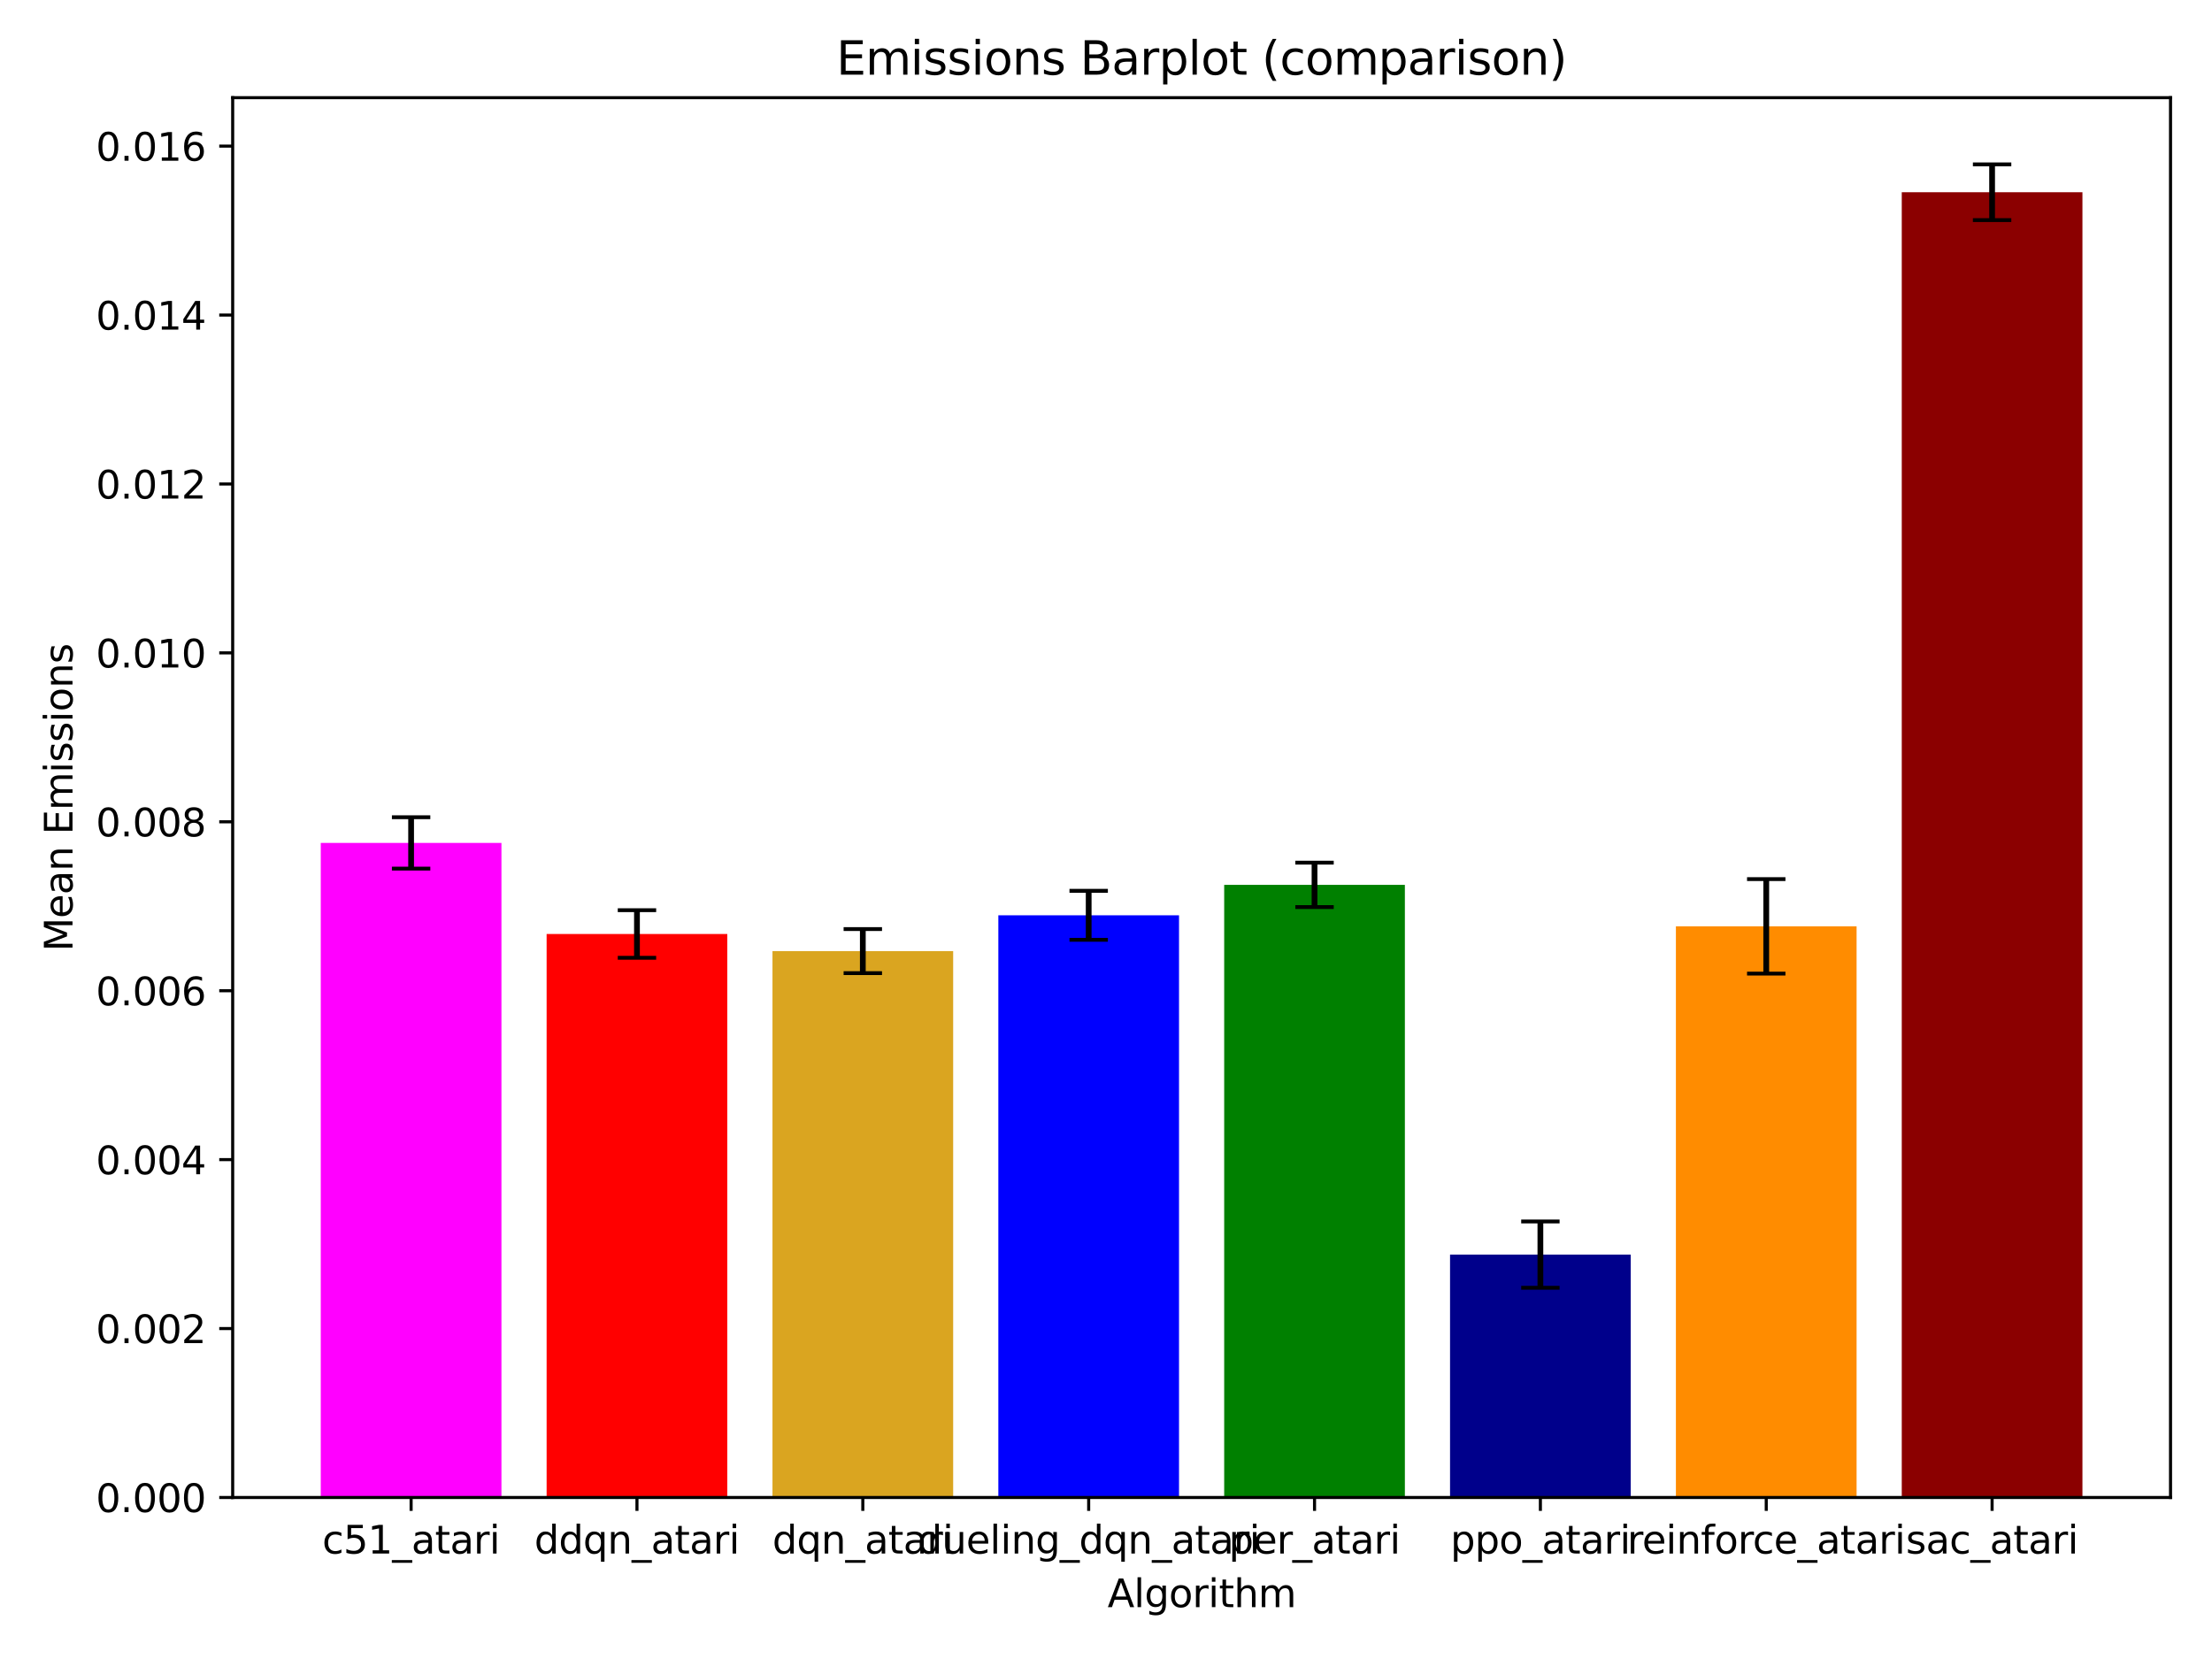 <?xml version="1.0" encoding="utf-8" standalone="no"?>
<!DOCTYPE svg PUBLIC "-//W3C//DTD SVG 1.1//EN"
  "http://www.w3.org/Graphics/SVG/1.1/DTD/svg11.dtd">
<svg xmlns:xlink="http://www.w3.org/1999/xlink" width="576pt" height="432pt" viewBox="0 0 576 432" xmlns="http://www.w3.org/2000/svg" version="1.1">
 <defs>
  <style type="text/css">*{stroke-linejoin: round; stroke-linecap: butt}</style>
 </defs>
 <g id="figure_1">
  <g id="patch_1">
   <path d="M 0 432 
L 576 432 
L 576 0 
L 0 0 
z
" style="fill: #ffffff"/>
  </g>
  <g id="axes_1">
   <g id="patch_2">
    <path d="M 60.59 389.939 
L 565.2 389.939 
L 565.2 25.44 
L 60.59 25.44 
z
" style="fill: #ffffff"/>
   </g>
   <g id="patch_3">
    <path d="M 83.527 389.939 
L 130.577 389.939 
L 130.577 219.49 
L 83.527 219.49 
z
" clip-path="url(#p4b24a708bb)" style="fill: #ff00ff"/>
   </g>
   <g id="patch_4">
    <path d="M 142.339 389.939 
L 189.389 389.939 
L 189.389 243.211 
L 142.339 243.211 
z
" clip-path="url(#p4b24a708bb)" style="fill: #ff0000"/>
   </g>
   <g id="patch_5">
    <path d="M 201.152 389.939 
L 248.201 389.939 
L 248.201 247.663 
L 201.152 247.663 
z
" clip-path="url(#p4b24a708bb)" style="fill: #daa520"/>
   </g>
   <g id="patch_6">
    <path d="M 259.964 389.939 
L 307.014 389.939 
L 307.014 238.346 
L 259.964 238.346 
z
" clip-path="url(#p4b24a708bb)" style="fill: #0000ff"/>
   </g>
   <g id="patch_7">
    <path d="M 318.776 389.939 
L 365.826 389.939 
L 365.826 230.412 
L 318.776 230.412 
z
" clip-path="url(#p4b24a708bb)" style="fill: #008000"/>
   </g>
   <g id="patch_8">
    <path d="M 377.589 389.939 
L 424.638 389.939 
L 424.638 326.698 
L 377.589 326.698 
z
" clip-path="url(#p4b24a708bb)" style="fill: #00008b"/>
   </g>
   <g id="patch_9">
    <path d="M 436.401 389.939 
L 483.451 389.939 
L 483.451 241.219 
L 436.401 241.219 
z
" clip-path="url(#p4b24a708bb)" style="fill: #ff8c00"/>
   </g>
   <g id="patch_10">
    <path d="M 495.213 389.939 
L 542.263 389.939 
L 542.263 50.054 
L 495.213 50.054 
z
" clip-path="url(#p4b24a708bb)" style="fill: #8b0000"/>
   </g>
   <g id="matplotlib.axis_1">
    <g id="xtick_1">
     <g id="line2d_1">
      <defs>
       <path id="mfa9c9f046e" d="M 0 0 
L 0 3.5 
" style="stroke: #000000; stroke-width: 0.8"/>
      </defs>
      <g>
       <use xlink:href="#mfa9c9f046e" x="107.052" y="389.939" style="stroke: #000000; stroke-width: 0.8"/>
      </g>
     </g>
     <g id="text_1">
      <!-- c51_atari -->
      <g transform="translate(83.907 404.537) scale(0.1 -0.1)">
       <defs>
        <path id="DejaVuSans-63" d="M 3122 3366 
L 3122 2828 
Q 2878 2963 2633 3030 
Q 2388 3097 2138 3097 
Q 1578 3097 1268 2742 
Q 959 2388 959 1747 
Q 959 1106 1268 751 
Q 1578 397 2138 397 
Q 2388 397 2633 464 
Q 2878 531 3122 666 
L 3122 134 
Q 2881 22 2623 -34 
Q 2366 -91 2075 -91 
Q 1284 -91 818 406 
Q 353 903 353 1747 
Q 353 2603 823 3093 
Q 1294 3584 2113 3584 
Q 2378 3584 2631 3529 
Q 2884 3475 3122 3366 
z
" transform="scale(0.016)"/>
        <path id="DejaVuSans-35" d="M 691 4666 
L 3169 4666 
L 3169 4134 
L 1269 4134 
L 1269 2991 
Q 1406 3038 1543 3061 
Q 1681 3084 1819 3084 
Q 2600 3084 3056 2656 
Q 3513 2228 3513 1497 
Q 3513 744 3044 326 
Q 2575 -91 1722 -91 
Q 1428 -91 1123 -41 
Q 819 9 494 109 
L 494 744 
Q 775 591 1075 516 
Q 1375 441 1709 441 
Q 2250 441 2565 725 
Q 2881 1009 2881 1497 
Q 2881 1984 2565 2268 
Q 2250 2553 1709 2553 
Q 1456 2553 1204 2497 
Q 953 2441 691 2322 
L 691 4666 
z
" transform="scale(0.016)"/>
        <path id="DejaVuSans-31" d="M 794 531 
L 1825 531 
L 1825 4091 
L 703 3866 
L 703 4441 
L 1819 4666 
L 2450 4666 
L 2450 531 
L 3481 531 
L 3481 0 
L 794 0 
L 794 531 
z
" transform="scale(0.016)"/>
        <path id="DejaVuSans-5f" d="M 3263 -1063 
L 3263 -1509 
L -63 -1509 
L -63 -1063 
L 3263 -1063 
z
" transform="scale(0.016)"/>
        <path id="DejaVuSans-61" d="M 2194 1759 
Q 1497 1759 1228 1600 
Q 959 1441 959 1056 
Q 959 750 1161 570 
Q 1363 391 1709 391 
Q 2188 391 2477 730 
Q 2766 1069 2766 1631 
L 2766 1759 
L 2194 1759 
z
M 3341 1997 
L 3341 0 
L 2766 0 
L 2766 531 
Q 2569 213 2275 61 
Q 1981 -91 1556 -91 
Q 1019 -91 701 211 
Q 384 513 384 1019 
Q 384 1609 779 1909 
Q 1175 2209 1959 2209 
L 2766 2209 
L 2766 2266 
Q 2766 2663 2505 2880 
Q 2244 3097 1772 3097 
Q 1472 3097 1187 3025 
Q 903 2953 641 2809 
L 641 3341 
Q 956 3463 1253 3523 
Q 1550 3584 1831 3584 
Q 2591 3584 2966 3190 
Q 3341 2797 3341 1997 
z
" transform="scale(0.016)"/>
        <path id="DejaVuSans-74" d="M 1172 4494 
L 1172 3500 
L 2356 3500 
L 2356 3053 
L 1172 3053 
L 1172 1153 
Q 1172 725 1289 603 
Q 1406 481 1766 481 
L 2356 481 
L 2356 0 
L 1766 0 
Q 1100 0 847 248 
Q 594 497 594 1153 
L 594 3053 
L 172 3053 
L 172 3500 
L 594 3500 
L 594 4494 
L 1172 4494 
z
" transform="scale(0.016)"/>
        <path id="DejaVuSans-72" d="M 2631 2963 
Q 2534 3019 2420 3045 
Q 2306 3072 2169 3072 
Q 1681 3072 1420 2755 
Q 1159 2438 1159 1844 
L 1159 0 
L 581 0 
L 581 3500 
L 1159 3500 
L 1159 2956 
Q 1341 3275 1631 3429 
Q 1922 3584 2338 3584 
Q 2397 3584 2469 3576 
Q 2541 3569 2628 3553 
L 2631 2963 
z
" transform="scale(0.016)"/>
        <path id="DejaVuSans-69" d="M 603 3500 
L 1178 3500 
L 1178 0 
L 603 0 
L 603 3500 
z
M 603 4863 
L 1178 4863 
L 1178 4134 
L 603 4134 
L 603 4863 
z
" transform="scale(0.016)"/>
       </defs>
       <use xlink:href="#DejaVuSans-63"/>
       <use xlink:href="#DejaVuSans-35" transform="translate(54.98 0)"/>
       <use xlink:href="#DejaVuSans-31" transform="translate(118.604 0)"/>
       <use xlink:href="#DejaVuSans-5f" transform="translate(182.227 0)"/>
       <use xlink:href="#DejaVuSans-61" transform="translate(232.227 0)"/>
       <use xlink:href="#DejaVuSans-74" transform="translate(293.506 0)"/>
       <use xlink:href="#DejaVuSans-61" transform="translate(332.715 0)"/>
       <use xlink:href="#DejaVuSans-72" transform="translate(393.994 0)"/>
       <use xlink:href="#DejaVuSans-69" transform="translate(435.107 0)"/>
      </g>
     </g>
    </g>
    <g id="xtick_2">
     <g id="line2d_2">
      <g>
       <use xlink:href="#mfa9c9f046e" x="165.864" y="389.939" style="stroke: #000000; stroke-width: 0.8"/>
      </g>
     </g>
     <g id="text_2">
      <!-- ddqn_atari -->
      <g transform="translate(139.14 404.537) scale(0.1 -0.1)">
       <defs>
        <path id="DejaVuSans-64" d="M 2906 2969 
L 2906 4863 
L 3481 4863 
L 3481 0 
L 2906 0 
L 2906 525 
Q 2725 213 2448 61 
Q 2172 -91 1784 -91 
Q 1150 -91 751 415 
Q 353 922 353 1747 
Q 353 2572 751 3078 
Q 1150 3584 1784 3584 
Q 2172 3584 2448 3432 
Q 2725 3281 2906 2969 
z
M 947 1747 
Q 947 1113 1208 752 
Q 1469 391 1925 391 
Q 2381 391 2643 752 
Q 2906 1113 2906 1747 
Q 2906 2381 2643 2742 
Q 2381 3103 1925 3103 
Q 1469 3103 1208 2742 
Q 947 2381 947 1747 
z
" transform="scale(0.016)"/>
        <path id="DejaVuSans-71" d="M 947 1747 
Q 947 1113 1208 752 
Q 1469 391 1925 391 
Q 2381 391 2643 752 
Q 2906 1113 2906 1747 
Q 2906 2381 2643 2742 
Q 2381 3103 1925 3103 
Q 1469 3103 1208 2742 
Q 947 2381 947 1747 
z
M 2906 525 
Q 2725 213 2448 61 
Q 2172 -91 1784 -91 
Q 1150 -91 751 415 
Q 353 922 353 1747 
Q 353 2572 751 3078 
Q 1150 3584 1784 3584 
Q 2172 3584 2448 3432 
Q 2725 3281 2906 2969 
L 2906 3500 
L 3481 3500 
L 3481 -1331 
L 2906 -1331 
L 2906 525 
z
" transform="scale(0.016)"/>
        <path id="DejaVuSans-6e" d="M 3513 2113 
L 3513 0 
L 2938 0 
L 2938 2094 
Q 2938 2591 2744 2837 
Q 2550 3084 2163 3084 
Q 1697 3084 1428 2787 
Q 1159 2491 1159 1978 
L 1159 0 
L 581 0 
L 581 3500 
L 1159 3500 
L 1159 2956 
Q 1366 3272 1645 3428 
Q 1925 3584 2291 3584 
Q 2894 3584 3203 3211 
Q 3513 2838 3513 2113 
z
" transform="scale(0.016)"/>
       </defs>
       <use xlink:href="#DejaVuSans-64"/>
       <use xlink:href="#DejaVuSans-64" transform="translate(63.477 0)"/>
       <use xlink:href="#DejaVuSans-71" transform="translate(126.953 0)"/>
       <use xlink:href="#DejaVuSans-6e" transform="translate(190.43 0)"/>
       <use xlink:href="#DejaVuSans-5f" transform="translate(253.809 0)"/>
       <use xlink:href="#DejaVuSans-61" transform="translate(303.809 0)"/>
       <use xlink:href="#DejaVuSans-74" transform="translate(365.088 0)"/>
       <use xlink:href="#DejaVuSans-61" transform="translate(404.297 0)"/>
       <use xlink:href="#DejaVuSans-72" transform="translate(465.576 0)"/>
       <use xlink:href="#DejaVuSans-69" transform="translate(506.689 0)"/>
      </g>
     </g>
    </g>
    <g id="xtick_3">
     <g id="line2d_3">
      <g>
       <use xlink:href="#mfa9c9f046e" x="224.676" y="389.939" style="stroke: #000000; stroke-width: 0.8"/>
      </g>
     </g>
     <g id="text_3">
      <!-- dqn_atari -->
      <g transform="translate(201.126 404.537) scale(0.1 -0.1)">
       <use xlink:href="#DejaVuSans-64"/>
       <use xlink:href="#DejaVuSans-71" transform="translate(63.477 0)"/>
       <use xlink:href="#DejaVuSans-6e" transform="translate(126.953 0)"/>
       <use xlink:href="#DejaVuSans-5f" transform="translate(190.332 0)"/>
       <use xlink:href="#DejaVuSans-61" transform="translate(240.332 0)"/>
       <use xlink:href="#DejaVuSans-74" transform="translate(301.611 0)"/>
       <use xlink:href="#DejaVuSans-61" transform="translate(340.82 0)"/>
       <use xlink:href="#DejaVuSans-72" transform="translate(402.1 0)"/>
       <use xlink:href="#DejaVuSans-69" transform="translate(443.213 0)"/>
      </g>
     </g>
    </g>
    <g id="xtick_4">
     <g id="line2d_4">
      <g>
       <use xlink:href="#mfa9c9f046e" x="283.489" y="389.939" style="stroke: #000000; stroke-width: 0.8"/>
      </g>
     </g>
     <g id="text_4">
      <!-- dueling_dqn_atari -->
      <g transform="translate(238.898 404.537) scale(0.1 -0.1)">
       <defs>
        <path id="DejaVuSans-75" d="M 544 1381 
L 544 3500 
L 1119 3500 
L 1119 1403 
Q 1119 906 1312 657 
Q 1506 409 1894 409 
Q 2359 409 2629 706 
Q 2900 1003 2900 1516 
L 2900 3500 
L 3475 3500 
L 3475 0 
L 2900 0 
L 2900 538 
Q 2691 219 2414 64 
Q 2138 -91 1772 -91 
Q 1169 -91 856 284 
Q 544 659 544 1381 
z
M 1991 3584 
L 1991 3584 
z
" transform="scale(0.016)"/>
        <path id="DejaVuSans-65" d="M 3597 1894 
L 3597 1613 
L 953 1613 
Q 991 1019 1311 708 
Q 1631 397 2203 397 
Q 2534 397 2845 478 
Q 3156 559 3463 722 
L 3463 178 
Q 3153 47 2828 -22 
Q 2503 -91 2169 -91 
Q 1331 -91 842 396 
Q 353 884 353 1716 
Q 353 2575 817 3079 
Q 1281 3584 2069 3584 
Q 2775 3584 3186 3129 
Q 3597 2675 3597 1894 
z
M 3022 2063 
Q 3016 2534 2758 2815 
Q 2500 3097 2075 3097 
Q 1594 3097 1305 2825 
Q 1016 2553 972 2059 
L 3022 2063 
z
" transform="scale(0.016)"/>
        <path id="DejaVuSans-6c" d="M 603 4863 
L 1178 4863 
L 1178 0 
L 603 0 
L 603 4863 
z
" transform="scale(0.016)"/>
        <path id="DejaVuSans-67" d="M 2906 1791 
Q 2906 2416 2648 2759 
Q 2391 3103 1925 3103 
Q 1463 3103 1205 2759 
Q 947 2416 947 1791 
Q 947 1169 1205 825 
Q 1463 481 1925 481 
Q 2391 481 2648 825 
Q 2906 1169 2906 1791 
z
M 3481 434 
Q 3481 -459 3084 -895 
Q 2688 -1331 1869 -1331 
Q 1566 -1331 1297 -1286 
Q 1028 -1241 775 -1147 
L 775 -588 
Q 1028 -725 1275 -790 
Q 1522 -856 1778 -856 
Q 2344 -856 2625 -561 
Q 2906 -266 2906 331 
L 2906 616 
Q 2728 306 2450 153 
Q 2172 0 1784 0 
Q 1141 0 747 490 
Q 353 981 353 1791 
Q 353 2603 747 3093 
Q 1141 3584 1784 3584 
Q 2172 3584 2450 3431 
Q 2728 3278 2906 2969 
L 2906 3500 
L 3481 3500 
L 3481 434 
z
" transform="scale(0.016)"/>
       </defs>
       <use xlink:href="#DejaVuSans-64"/>
       <use xlink:href="#DejaVuSans-75" transform="translate(63.477 0)"/>
       <use xlink:href="#DejaVuSans-65" transform="translate(126.855 0)"/>
       <use xlink:href="#DejaVuSans-6c" transform="translate(188.379 0)"/>
       <use xlink:href="#DejaVuSans-69" transform="translate(216.162 0)"/>
       <use xlink:href="#DejaVuSans-6e" transform="translate(243.945 0)"/>
       <use xlink:href="#DejaVuSans-67" transform="translate(307.324 0)"/>
       <use xlink:href="#DejaVuSans-5f" transform="translate(370.801 0)"/>
       <use xlink:href="#DejaVuSans-64" transform="translate(420.801 0)"/>
       <use xlink:href="#DejaVuSans-71" transform="translate(484.277 0)"/>
       <use xlink:href="#DejaVuSans-6e" transform="translate(547.754 0)"/>
       <use xlink:href="#DejaVuSans-5f" transform="translate(611.133 0)"/>
       <use xlink:href="#DejaVuSans-61" transform="translate(661.133 0)"/>
       <use xlink:href="#DejaVuSans-74" transform="translate(722.412 0)"/>
       <use xlink:href="#DejaVuSans-61" transform="translate(761.621 0)"/>
       <use xlink:href="#DejaVuSans-72" transform="translate(822.9 0)"/>
       <use xlink:href="#DejaVuSans-69" transform="translate(864.014 0)"/>
      </g>
     </g>
    </g>
    <g id="xtick_5">
     <g id="line2d_5">
      <g>
       <use xlink:href="#mfa9c9f046e" x="342.301" y="389.939" style="stroke: #000000; stroke-width: 0.8"/>
      </g>
     </g>
     <g id="text_5">
      <!-- per_atari -->
      <g transform="translate(319.962 404.537) scale(0.1 -0.1)">
       <defs>
        <path id="DejaVuSans-70" d="M 1159 525 
L 1159 -1331 
L 581 -1331 
L 581 3500 
L 1159 3500 
L 1159 2969 
Q 1341 3281 1617 3432 
Q 1894 3584 2278 3584 
Q 2916 3584 3314 3078 
Q 3713 2572 3713 1747 
Q 3713 922 3314 415 
Q 2916 -91 2278 -91 
Q 1894 -91 1617 61 
Q 1341 213 1159 525 
z
M 3116 1747 
Q 3116 2381 2855 2742 
Q 2594 3103 2138 3103 
Q 1681 3103 1420 2742 
Q 1159 2381 1159 1747 
Q 1159 1113 1420 752 
Q 1681 391 2138 391 
Q 2594 391 2855 752 
Q 3116 1113 3116 1747 
z
" transform="scale(0.016)"/>
       </defs>
       <use xlink:href="#DejaVuSans-70"/>
       <use xlink:href="#DejaVuSans-65" transform="translate(63.477 0)"/>
       <use xlink:href="#DejaVuSans-72" transform="translate(125 0)"/>
       <use xlink:href="#DejaVuSans-5f" transform="translate(166.113 0)"/>
       <use xlink:href="#DejaVuSans-61" transform="translate(216.113 0)"/>
       <use xlink:href="#DejaVuSans-74" transform="translate(277.393 0)"/>
       <use xlink:href="#DejaVuSans-61" transform="translate(316.602 0)"/>
       <use xlink:href="#DejaVuSans-72" transform="translate(377.881 0)"/>
       <use xlink:href="#DejaVuSans-69" transform="translate(418.994 0)"/>
      </g>
     </g>
    </g>
    <g id="xtick_6">
     <g id="line2d_6">
      <g>
       <use xlink:href="#mfa9c9f046e" x="401.114" y="389.939" style="stroke: #000000; stroke-width: 0.8"/>
      </g>
     </g>
     <g id="text_6">
      <!-- ppo_atari -->
      <g transform="translate(377.673 404.537) scale(0.1 -0.1)">
       <defs>
        <path id="DejaVuSans-6f" d="M 1959 3097 
Q 1497 3097 1228 2736 
Q 959 2375 959 1747 
Q 959 1119 1226 758 
Q 1494 397 1959 397 
Q 2419 397 2687 759 
Q 2956 1122 2956 1747 
Q 2956 2369 2687 2733 
Q 2419 3097 1959 3097 
z
M 1959 3584 
Q 2709 3584 3137 3096 
Q 3566 2609 3566 1747 
Q 3566 888 3137 398 
Q 2709 -91 1959 -91 
Q 1206 -91 779 398 
Q 353 888 353 1747 
Q 353 2609 779 3096 
Q 1206 3584 1959 3584 
z
" transform="scale(0.016)"/>
       </defs>
       <use xlink:href="#DejaVuSans-70"/>
       <use xlink:href="#DejaVuSans-70" transform="translate(63.477 0)"/>
       <use xlink:href="#DejaVuSans-6f" transform="translate(126.953 0)"/>
       <use xlink:href="#DejaVuSans-5f" transform="translate(188.135 0)"/>
       <use xlink:href="#DejaVuSans-61" transform="translate(238.135 0)"/>
       <use xlink:href="#DejaVuSans-74" transform="translate(299.414 0)"/>
       <use xlink:href="#DejaVuSans-61" transform="translate(338.623 0)"/>
       <use xlink:href="#DejaVuSans-72" transform="translate(399.902 0)"/>
       <use xlink:href="#DejaVuSans-69" transform="translate(441.016 0)"/>
      </g>
     </g>
    </g>
    <g id="xtick_7">
     <g id="line2d_7">
      <g>
       <use xlink:href="#mfa9c9f046e" x="459.926" y="389.939" style="stroke: #000000; stroke-width: 0.8"/>
      </g>
     </g>
     <g id="text_7">
      <!-- reinforce_atari -->
      <g transform="translate(423.727 404.537) scale(0.1 -0.1)">
       <defs>
        <path id="DejaVuSans-66" d="M 2375 4863 
L 2375 4384 
L 1825 4384 
Q 1516 4384 1395 4259 
Q 1275 4134 1275 3809 
L 1275 3500 
L 2222 3500 
L 2222 3053 
L 1275 3053 
L 1275 0 
L 697 0 
L 697 3053 
L 147 3053 
L 147 3500 
L 697 3500 
L 697 3744 
Q 697 4328 969 4595 
Q 1241 4863 1831 4863 
L 2375 4863 
z
" transform="scale(0.016)"/>
       </defs>
       <use xlink:href="#DejaVuSans-72"/>
       <use xlink:href="#DejaVuSans-65" transform="translate(38.863 0)"/>
       <use xlink:href="#DejaVuSans-69" transform="translate(100.387 0)"/>
       <use xlink:href="#DejaVuSans-6e" transform="translate(128.17 0)"/>
       <use xlink:href="#DejaVuSans-66" transform="translate(191.549 0)"/>
       <use xlink:href="#DejaVuSans-6f" transform="translate(226.754 0)"/>
       <use xlink:href="#DejaVuSans-72" transform="translate(287.936 0)"/>
       <use xlink:href="#DejaVuSans-63" transform="translate(326.799 0)"/>
       <use xlink:href="#DejaVuSans-65" transform="translate(381.779 0)"/>
       <use xlink:href="#DejaVuSans-5f" transform="translate(443.303 0)"/>
       <use xlink:href="#DejaVuSans-61" transform="translate(493.303 0)"/>
       <use xlink:href="#DejaVuSans-74" transform="translate(554.582 0)"/>
       <use xlink:href="#DejaVuSans-61" transform="translate(593.791 0)"/>
       <use xlink:href="#DejaVuSans-72" transform="translate(655.07 0)"/>
       <use xlink:href="#DejaVuSans-69" transform="translate(696.184 0)"/>
      </g>
     </g>
    </g>
    <g id="xtick_8">
     <g id="line2d_8">
      <g>
       <use xlink:href="#mfa9c9f046e" x="518.738" y="389.939" style="stroke: #000000; stroke-width: 0.8"/>
      </g>
     </g>
     <g id="text_8">
      <!-- sac_atari -->
      <g transform="translate(496.287 404.537) scale(0.1 -0.1)">
       <defs>
        <path id="DejaVuSans-73" d="M 2834 3397 
L 2834 2853 
Q 2591 2978 2328 3040 
Q 2066 3103 1784 3103 
Q 1356 3103 1142 2972 
Q 928 2841 928 2578 
Q 928 2378 1081 2264 
Q 1234 2150 1697 2047 
L 1894 2003 
Q 2506 1872 2764 1633 
Q 3022 1394 3022 966 
Q 3022 478 2636 193 
Q 2250 -91 1575 -91 
Q 1294 -91 989 -36 
Q 684 19 347 128 
L 347 722 
Q 666 556 975 473 
Q 1284 391 1588 391 
Q 1994 391 2212 530 
Q 2431 669 2431 922 
Q 2431 1156 2273 1281 
Q 2116 1406 1581 1522 
L 1381 1569 
Q 847 1681 609 1914 
Q 372 2147 372 2553 
Q 372 3047 722 3315 
Q 1072 3584 1716 3584 
Q 2034 3584 2315 3537 
Q 2597 3491 2834 3397 
z
" transform="scale(0.016)"/>
       </defs>
       <use xlink:href="#DejaVuSans-73"/>
       <use xlink:href="#DejaVuSans-61" transform="translate(52.1 0)"/>
       <use xlink:href="#DejaVuSans-63" transform="translate(113.379 0)"/>
       <use xlink:href="#DejaVuSans-5f" transform="translate(168.359 0)"/>
       <use xlink:href="#DejaVuSans-61" transform="translate(218.359 0)"/>
       <use xlink:href="#DejaVuSans-74" transform="translate(279.639 0)"/>
       <use xlink:href="#DejaVuSans-61" transform="translate(318.848 0)"/>
       <use xlink:href="#DejaVuSans-72" transform="translate(380.127 0)"/>
       <use xlink:href="#DejaVuSans-69" transform="translate(421.24 0)"/>
      </g>
     </g>
    </g>
    <g id="text_9">
     <!-- Algorithm -->
     <g transform="translate(288.408 418.493) scale(0.1 -0.1)">
      <defs>
       <path id="DejaVuSans-41" d="M 2188 4044 
L 1331 1722 
L 3047 1722 
L 2188 4044 
z
M 1831 4666 
L 2547 4666 
L 4325 0 
L 3669 0 
L 3244 1197 
L 1141 1197 
L 716 0 
L 50 0 
L 1831 4666 
z
" transform="scale(0.016)"/>
       <path id="DejaVuSans-68" d="M 3513 2113 
L 3513 0 
L 2938 0 
L 2938 2094 
Q 2938 2591 2744 2837 
Q 2550 3084 2163 3084 
Q 1697 3084 1428 2787 
Q 1159 2491 1159 1978 
L 1159 0 
L 581 0 
L 581 4863 
L 1159 4863 
L 1159 2956 
Q 1366 3272 1645 3428 
Q 1925 3584 2291 3584 
Q 2894 3584 3203 3211 
Q 3513 2838 3513 2113 
z
" transform="scale(0.016)"/>
       <path id="DejaVuSans-6d" d="M 3328 2828 
Q 3544 3216 3844 3400 
Q 4144 3584 4550 3584 
Q 5097 3584 5394 3201 
Q 5691 2819 5691 2113 
L 5691 0 
L 5113 0 
L 5113 2094 
Q 5113 2597 4934 2840 
Q 4756 3084 4391 3084 
Q 3944 3084 3684 2787 
Q 3425 2491 3425 1978 
L 3425 0 
L 2847 0 
L 2847 2094 
Q 2847 2600 2669 2842 
Q 2491 3084 2119 3084 
Q 1678 3084 1418 2786 
Q 1159 2488 1159 1978 
L 1159 0 
L 581 0 
L 581 3500 
L 1159 3500 
L 1159 2956 
Q 1356 3278 1631 3431 
Q 1906 3584 2284 3584 
Q 2666 3584 2933 3390 
Q 3200 3197 3328 2828 
z
" transform="scale(0.016)"/>
      </defs>
      <use xlink:href="#DejaVuSans-41"/>
      <use xlink:href="#DejaVuSans-6c" transform="translate(68.408 0)"/>
      <use xlink:href="#DejaVuSans-67" transform="translate(96.191 0)"/>
      <use xlink:href="#DejaVuSans-6f" transform="translate(159.668 0)"/>
      <use xlink:href="#DejaVuSans-72" transform="translate(220.85 0)"/>
      <use xlink:href="#DejaVuSans-69" transform="translate(261.963 0)"/>
      <use xlink:href="#DejaVuSans-74" transform="translate(289.746 0)"/>
      <use xlink:href="#DejaVuSans-68" transform="translate(328.955 0)"/>
      <use xlink:href="#DejaVuSans-6d" transform="translate(392.334 0)"/>
     </g>
    </g>
   </g>
   <g id="matplotlib.axis_2">
    <g id="ytick_1">
     <g id="line2d_9">
      <defs>
       <path id="m541672f57c" d="M 0 0 
L -3.5 0 
" style="stroke: #000000; stroke-width: 0.8"/>
      </defs>
      <g>
       <use xlink:href="#m541672f57c" x="60.59" y="389.939" style="stroke: #000000; stroke-width: 0.8"/>
      </g>
     </g>
     <g id="text_10">
      <!-- 0.000 -->
      <g transform="translate(24.962 393.738) scale(0.1 -0.1)">
       <defs>
        <path id="DejaVuSans-30" d="M 2034 4250 
Q 1547 4250 1301 3770 
Q 1056 3291 1056 2328 
Q 1056 1369 1301 889 
Q 1547 409 2034 409 
Q 2525 409 2770 889 
Q 3016 1369 3016 2328 
Q 3016 3291 2770 3770 
Q 2525 4250 2034 4250 
z
M 2034 4750 
Q 2819 4750 3233 4129 
Q 3647 3509 3647 2328 
Q 3647 1150 3233 529 
Q 2819 -91 2034 -91 
Q 1250 -91 836 529 
Q 422 1150 422 2328 
Q 422 3509 836 4129 
Q 1250 4750 2034 4750 
z
" transform="scale(0.016)"/>
        <path id="DejaVuSans-2e" d="M 684 794 
L 1344 794 
L 1344 0 
L 684 0 
L 684 794 
z
" transform="scale(0.016)"/>
       </defs>
       <use xlink:href="#DejaVuSans-30"/>
       <use xlink:href="#DejaVuSans-2e" transform="translate(63.623 0)"/>
       <use xlink:href="#DejaVuSans-30" transform="translate(95.41 0)"/>
       <use xlink:href="#DejaVuSans-30" transform="translate(159.033 0)"/>
       <use xlink:href="#DejaVuSans-30" transform="translate(222.656 0)"/>
      </g>
     </g>
    </g>
    <g id="ytick_2">
     <g id="line2d_10">
      <g>
       <use xlink:href="#m541672f57c" x="60.59" y="345.953" style="stroke: #000000; stroke-width: 0.8"/>
      </g>
     </g>
     <g id="text_11">
      <!-- 0.002 -->
      <g transform="translate(24.962 349.752) scale(0.1 -0.1)">
       <defs>
        <path id="DejaVuSans-32" d="M 1228 531 
L 3431 531 
L 3431 0 
L 469 0 
L 469 531 
Q 828 903 1448 1529 
Q 2069 2156 2228 2338 
Q 2531 2678 2651 2914 
Q 2772 3150 2772 3378 
Q 2772 3750 2511 3984 
Q 2250 4219 1831 4219 
Q 1534 4219 1204 4116 
Q 875 4013 500 3803 
L 500 4441 
Q 881 4594 1212 4672 
Q 1544 4750 1819 4750 
Q 2544 4750 2975 4387 
Q 3406 4025 3406 3419 
Q 3406 3131 3298 2873 
Q 3191 2616 2906 2266 
Q 2828 2175 2409 1742 
Q 1991 1309 1228 531 
z
" transform="scale(0.016)"/>
       </defs>
       <use xlink:href="#DejaVuSans-30"/>
       <use xlink:href="#DejaVuSans-2e" transform="translate(63.623 0)"/>
       <use xlink:href="#DejaVuSans-30" transform="translate(95.41 0)"/>
       <use xlink:href="#DejaVuSans-30" transform="translate(159.033 0)"/>
       <use xlink:href="#DejaVuSans-32" transform="translate(222.656 0)"/>
      </g>
     </g>
    </g>
    <g id="ytick_3">
     <g id="line2d_11">
      <g>
       <use xlink:href="#m541672f57c" x="60.59" y="301.967" style="stroke: #000000; stroke-width: 0.8"/>
      </g>
     </g>
     <g id="text_12">
      <!-- 0.004 -->
      <g transform="translate(24.962 305.767) scale(0.1 -0.1)">
       <defs>
        <path id="DejaVuSans-34" d="M 2419 4116 
L 825 1625 
L 2419 1625 
L 2419 4116 
z
M 2253 4666 
L 3047 4666 
L 3047 1625 
L 3713 1625 
L 3713 1100 
L 3047 1100 
L 3047 0 
L 2419 0 
L 2419 1100 
L 313 1100 
L 313 1709 
L 2253 4666 
z
" transform="scale(0.016)"/>
       </defs>
       <use xlink:href="#DejaVuSans-30"/>
       <use xlink:href="#DejaVuSans-2e" transform="translate(63.623 0)"/>
       <use xlink:href="#DejaVuSans-30" transform="translate(95.41 0)"/>
       <use xlink:href="#DejaVuSans-30" transform="translate(159.033 0)"/>
       <use xlink:href="#DejaVuSans-34" transform="translate(222.656 0)"/>
      </g>
     </g>
    </g>
    <g id="ytick_4">
     <g id="line2d_12">
      <g>
       <use xlink:href="#m541672f57c" x="60.59" y="257.982" style="stroke: #000000; stroke-width: 0.8"/>
      </g>
     </g>
     <g id="text_13">
      <!-- 0.006 -->
      <g transform="translate(24.962 261.781) scale(0.1 -0.1)">
       <defs>
        <path id="DejaVuSans-36" d="M 2113 2584 
Q 1688 2584 1439 2293 
Q 1191 2003 1191 1497 
Q 1191 994 1439 701 
Q 1688 409 2113 409 
Q 2538 409 2786 701 
Q 3034 994 3034 1497 
Q 3034 2003 2786 2293 
Q 2538 2584 2113 2584 
z
M 3366 4563 
L 3366 3988 
Q 3128 4100 2886 4159 
Q 2644 4219 2406 4219 
Q 1781 4219 1451 3797 
Q 1122 3375 1075 2522 
Q 1259 2794 1537 2939 
Q 1816 3084 2150 3084 
Q 2853 3084 3261 2657 
Q 3669 2231 3669 1497 
Q 3669 778 3244 343 
Q 2819 -91 2113 -91 
Q 1303 -91 875 529 
Q 447 1150 447 2328 
Q 447 3434 972 4092 
Q 1497 4750 2381 4750 
Q 2619 4750 2861 4703 
Q 3103 4656 3366 4563 
z
" transform="scale(0.016)"/>
       </defs>
       <use xlink:href="#DejaVuSans-30"/>
       <use xlink:href="#DejaVuSans-2e" transform="translate(63.623 0)"/>
       <use xlink:href="#DejaVuSans-30" transform="translate(95.41 0)"/>
       <use xlink:href="#DejaVuSans-30" transform="translate(159.033 0)"/>
       <use xlink:href="#DejaVuSans-36" transform="translate(222.656 0)"/>
      </g>
     </g>
    </g>
    <g id="ytick_5">
     <g id="line2d_13">
      <g>
       <use xlink:href="#m541672f57c" x="60.59" y="213.996" style="stroke: #000000; stroke-width: 0.8"/>
      </g>
     </g>
     <g id="text_14">
      <!-- 0.008 -->
      <g transform="translate(24.962 217.795) scale(0.1 -0.1)">
       <defs>
        <path id="DejaVuSans-38" d="M 2034 2216 
Q 1584 2216 1326 1975 
Q 1069 1734 1069 1313 
Q 1069 891 1326 650 
Q 1584 409 2034 409 
Q 2484 409 2743 651 
Q 3003 894 3003 1313 
Q 3003 1734 2745 1975 
Q 2488 2216 2034 2216 
z
M 1403 2484 
Q 997 2584 770 2862 
Q 544 3141 544 3541 
Q 544 4100 942 4425 
Q 1341 4750 2034 4750 
Q 2731 4750 3128 4425 
Q 3525 4100 3525 3541 
Q 3525 3141 3298 2862 
Q 3072 2584 2669 2484 
Q 3125 2378 3379 2068 
Q 3634 1759 3634 1313 
Q 3634 634 3220 271 
Q 2806 -91 2034 -91 
Q 1263 -91 848 271 
Q 434 634 434 1313 
Q 434 1759 690 2068 
Q 947 2378 1403 2484 
z
M 1172 3481 
Q 1172 3119 1398 2916 
Q 1625 2713 2034 2713 
Q 2441 2713 2670 2916 
Q 2900 3119 2900 3481 
Q 2900 3844 2670 4047 
Q 2441 4250 2034 4250 
Q 1625 4250 1398 4047 
Q 1172 3844 1172 3481 
z
" transform="scale(0.016)"/>
       </defs>
       <use xlink:href="#DejaVuSans-30"/>
       <use xlink:href="#DejaVuSans-2e" transform="translate(63.623 0)"/>
       <use xlink:href="#DejaVuSans-30" transform="translate(95.41 0)"/>
       <use xlink:href="#DejaVuSans-30" transform="translate(159.033 0)"/>
       <use xlink:href="#DejaVuSans-38" transform="translate(222.656 0)"/>
      </g>
     </g>
    </g>
    <g id="ytick_6">
     <g id="line2d_14">
      <g>
       <use xlink:href="#m541672f57c" x="60.59" y="170.01" style="stroke: #000000; stroke-width: 0.8"/>
      </g>
     </g>
     <g id="text_15">
      <!-- 0.010 -->
      <g transform="translate(24.962 173.81) scale(0.1 -0.1)">
       <use xlink:href="#DejaVuSans-30"/>
       <use xlink:href="#DejaVuSans-2e" transform="translate(63.623 0)"/>
       <use xlink:href="#DejaVuSans-30" transform="translate(95.41 0)"/>
       <use xlink:href="#DejaVuSans-31" transform="translate(159.033 0)"/>
       <use xlink:href="#DejaVuSans-30" transform="translate(222.656 0)"/>
      </g>
     </g>
    </g>
    <g id="ytick_7">
     <g id="line2d_15">
      <g>
       <use xlink:href="#m541672f57c" x="60.59" y="126.025" style="stroke: #000000; stroke-width: 0.8"/>
      </g>
     </g>
     <g id="text_16">
      <!-- 0.012 -->
      <g transform="translate(24.962 129.824) scale(0.1 -0.1)">
       <use xlink:href="#DejaVuSans-30"/>
       <use xlink:href="#DejaVuSans-2e" transform="translate(63.623 0)"/>
       <use xlink:href="#DejaVuSans-30" transform="translate(95.41 0)"/>
       <use xlink:href="#DejaVuSans-31" transform="translate(159.033 0)"/>
       <use xlink:href="#DejaVuSans-32" transform="translate(222.656 0)"/>
      </g>
     </g>
    </g>
    <g id="ytick_8">
     <g id="line2d_16">
      <g>
       <use xlink:href="#m541672f57c" x="60.59" y="82.039" style="stroke: #000000; stroke-width: 0.8"/>
      </g>
     </g>
     <g id="text_17">
      <!-- 0.014 -->
      <g transform="translate(24.962 85.838) scale(0.1 -0.1)">
       <use xlink:href="#DejaVuSans-30"/>
       <use xlink:href="#DejaVuSans-2e" transform="translate(63.623 0)"/>
       <use xlink:href="#DejaVuSans-30" transform="translate(95.41 0)"/>
       <use xlink:href="#DejaVuSans-31" transform="translate(159.033 0)"/>
       <use xlink:href="#DejaVuSans-34" transform="translate(222.656 0)"/>
      </g>
     </g>
    </g>
    <g id="ytick_9">
     <g id="line2d_17">
      <g>
       <use xlink:href="#m541672f57c" x="60.59" y="38.053" style="stroke: #000000; stroke-width: 0.8"/>
      </g>
     </g>
     <g id="text_18">
      <!-- 0.016 -->
      <g transform="translate(24.962 41.853) scale(0.1 -0.1)">
       <use xlink:href="#DejaVuSans-30"/>
       <use xlink:href="#DejaVuSans-2e" transform="translate(63.623 0)"/>
       <use xlink:href="#DejaVuSans-30" transform="translate(95.41 0)"/>
       <use xlink:href="#DejaVuSans-31" transform="translate(159.033 0)"/>
       <use xlink:href="#DejaVuSans-36" transform="translate(222.656 0)"/>
      </g>
     </g>
    </g>
    <g id="text_19">
     <!-- Mean Emissions -->
     <g transform="translate(18.882 247.752) rotate(-90) scale(0.1 -0.1)">
      <defs>
       <path id="DejaVuSans-4d" d="M 628 4666 
L 1569 4666 
L 2759 1491 
L 3956 4666 
L 4897 4666 
L 4897 0 
L 4281 0 
L 4281 4097 
L 3078 897 
L 2444 897 
L 1241 4097 
L 1241 0 
L 628 0 
L 628 4666 
z
" transform="scale(0.016)"/>
       <path id="DejaVuSans-20" transform="scale(0.016)"/>
       <path id="DejaVuSans-45" d="M 628 4666 
L 3578 4666 
L 3578 4134 
L 1259 4134 
L 1259 2753 
L 3481 2753 
L 3481 2222 
L 1259 2222 
L 1259 531 
L 3634 531 
L 3634 0 
L 628 0 
L 628 4666 
z
" transform="scale(0.016)"/>
      </defs>
      <use xlink:href="#DejaVuSans-4d"/>
      <use xlink:href="#DejaVuSans-65" transform="translate(86.279 0)"/>
      <use xlink:href="#DejaVuSans-61" transform="translate(147.803 0)"/>
      <use xlink:href="#DejaVuSans-6e" transform="translate(209.082 0)"/>
      <use xlink:href="#DejaVuSans-20" transform="translate(272.461 0)"/>
      <use xlink:href="#DejaVuSans-45" transform="translate(304.248 0)"/>
      <use xlink:href="#DejaVuSans-6d" transform="translate(367.432 0)"/>
      <use xlink:href="#DejaVuSans-69" transform="translate(464.844 0)"/>
      <use xlink:href="#DejaVuSans-73" transform="translate(492.627 0)"/>
      <use xlink:href="#DejaVuSans-73" transform="translate(544.727 0)"/>
      <use xlink:href="#DejaVuSans-69" transform="translate(596.826 0)"/>
      <use xlink:href="#DejaVuSans-6f" transform="translate(624.609 0)"/>
      <use xlink:href="#DejaVuSans-6e" transform="translate(685.791 0)"/>
      <use xlink:href="#DejaVuSans-73" transform="translate(749.17 0)"/>
     </g>
    </g>
   </g>
   <g id="LineCollection_1">
    <path d="M 107.052 226.179 
L 107.052 212.8 
" clip-path="url(#p4b24a708bb)" style="fill: none; stroke: #000000; stroke-width: 1.5"/>
    <path d="M 165.864 249.412 
L 165.864 237.009 
" clip-path="url(#p4b24a708bb)" style="fill: none; stroke: #000000; stroke-width: 1.5"/>
    <path d="M 224.676 253.401 
L 224.676 241.925 
" clip-path="url(#p4b24a708bb)" style="fill: none; stroke: #000000; stroke-width: 1.5"/>
    <path d="M 283.489 244.726 
L 283.489 231.966 
" clip-path="url(#p4b24a708bb)" style="fill: none; stroke: #000000; stroke-width: 1.5"/>
    <path d="M 342.301 236.196 
L 342.301 224.628 
" clip-path="url(#p4b24a708bb)" style="fill: none; stroke: #000000; stroke-width: 1.5"/>
    <path d="M 401.114 335.331 
L 401.114 318.065 
" clip-path="url(#p4b24a708bb)" style="fill: none; stroke: #000000; stroke-width: 1.5"/>
    <path d="M 459.926 253.523 
L 459.926 228.915 
" clip-path="url(#p4b24a708bb)" style="fill: none; stroke: #000000; stroke-width: 1.5"/>
    <path d="M 518.738 57.311 
L 518.738 42.797 
" clip-path="url(#p4b24a708bb)" style="fill: none; stroke: #000000; stroke-width: 1.5"/>
   </g>
   <g id="line2d_18">
    <defs>
     <path id="m182bf25dbb" d="M 5 0 
L -5 -0 
" style="stroke: #000000"/>
    </defs>
    <g clip-path="url(#p4b24a708bb)">
     <use xlink:href="#m182bf25dbb" x="107.052" y="226.179" style="stroke: #000000"/>
     <use xlink:href="#m182bf25dbb" x="165.864" y="249.412" style="stroke: #000000"/>
     <use xlink:href="#m182bf25dbb" x="224.676" y="253.401" style="stroke: #000000"/>
     <use xlink:href="#m182bf25dbb" x="283.489" y="244.726" style="stroke: #000000"/>
     <use xlink:href="#m182bf25dbb" x="342.301" y="236.196" style="stroke: #000000"/>
     <use xlink:href="#m182bf25dbb" x="401.114" y="335.331" style="stroke: #000000"/>
     <use xlink:href="#m182bf25dbb" x="459.926" y="253.523" style="stroke: #000000"/>
     <use xlink:href="#m182bf25dbb" x="518.738" y="57.311" style="stroke: #000000"/>
    </g>
   </g>
   <g id="line2d_19">
    <g clip-path="url(#p4b24a708bb)">
     <use xlink:href="#m182bf25dbb" x="107.052" y="212.8" style="stroke: #000000"/>
     <use xlink:href="#m182bf25dbb" x="165.864" y="237.009" style="stroke: #000000"/>
     <use xlink:href="#m182bf25dbb" x="224.676" y="241.925" style="stroke: #000000"/>
     <use xlink:href="#m182bf25dbb" x="283.489" y="231.966" style="stroke: #000000"/>
     <use xlink:href="#m182bf25dbb" x="342.301" y="224.628" style="stroke: #000000"/>
     <use xlink:href="#m182bf25dbb" x="401.114" y="318.065" style="stroke: #000000"/>
     <use xlink:href="#m182bf25dbb" x="459.926" y="228.915" style="stroke: #000000"/>
     <use xlink:href="#m182bf25dbb" x="518.738" y="42.797" style="stroke: #000000"/>
    </g>
   </g>
   <g id="patch_11">
    <path d="M 60.59 389.939 
L 60.59 25.44 
" style="fill: none; stroke: #000000; stroke-width: 0.8; stroke-linejoin: miter; stroke-linecap: square"/>
   </g>
   <g id="patch_12">
    <path d="M 565.2 389.939 
L 565.2 25.44 
" style="fill: none; stroke: #000000; stroke-width: 0.8; stroke-linejoin: miter; stroke-linecap: square"/>
   </g>
   <g id="patch_13">
    <path d="M 60.59 389.939 
L 565.2 389.939 
" style="fill: none; stroke: #000000; stroke-width: 0.8; stroke-linejoin: miter; stroke-linecap: square"/>
   </g>
   <g id="patch_14">
    <path d="M 60.59 25.44 
L 565.2 25.44 
" style="fill: none; stroke: #000000; stroke-width: 0.8; stroke-linejoin: miter; stroke-linecap: square"/>
   </g>
   <g id="text_20">
    <!-- Emissions Barplot (comparison) -->
    <g transform="translate(217.787 19.44) scale(0.12 -0.12)">
     <defs>
      <path id="DejaVuSans-42" d="M 1259 2228 
L 1259 519 
L 2272 519 
Q 2781 519 3026 730 
Q 3272 941 3272 1375 
Q 3272 1813 3026 2020 
Q 2781 2228 2272 2228 
L 1259 2228 
z
M 1259 4147 
L 1259 2741 
L 2194 2741 
Q 2656 2741 2882 2914 
Q 3109 3088 3109 3444 
Q 3109 3797 2882 3972 
Q 2656 4147 2194 4147 
L 1259 4147 
z
M 628 4666 
L 2241 4666 
Q 2963 4666 3353 4366 
Q 3744 4066 3744 3513 
Q 3744 3084 3544 2831 
Q 3344 2578 2956 2516 
Q 3422 2416 3680 2098 
Q 3938 1781 3938 1306 
Q 3938 681 3513 340 
Q 3088 0 2303 0 
L 628 0 
L 628 4666 
z
" transform="scale(0.016)"/>
      <path id="DejaVuSans-28" d="M 1984 4856 
Q 1566 4138 1362 3434 
Q 1159 2731 1159 2009 
Q 1159 1288 1364 580 
Q 1569 -128 1984 -844 
L 1484 -844 
Q 1016 -109 783 600 
Q 550 1309 550 2009 
Q 550 2706 781 3412 
Q 1013 4119 1484 4856 
L 1984 4856 
z
" transform="scale(0.016)"/>
      <path id="DejaVuSans-29" d="M 513 4856 
L 1013 4856 
Q 1481 4119 1714 3412 
Q 1947 2706 1947 2009 
Q 1947 1309 1714 600 
Q 1481 -109 1013 -844 
L 513 -844 
Q 928 -128 1133 580 
Q 1338 1288 1338 2009 
Q 1338 2731 1133 3434 
Q 928 4138 513 4856 
z
" transform="scale(0.016)"/>
     </defs>
     <use xlink:href="#DejaVuSans-45"/>
     <use xlink:href="#DejaVuSans-6d" transform="translate(63.184 0)"/>
     <use xlink:href="#DejaVuSans-69" transform="translate(160.596 0)"/>
     <use xlink:href="#DejaVuSans-73" transform="translate(188.379 0)"/>
     <use xlink:href="#DejaVuSans-73" transform="translate(240.479 0)"/>
     <use xlink:href="#DejaVuSans-69" transform="translate(292.578 0)"/>
     <use xlink:href="#DejaVuSans-6f" transform="translate(320.361 0)"/>
     <use xlink:href="#DejaVuSans-6e" transform="translate(381.543 0)"/>
     <use xlink:href="#DejaVuSans-73" transform="translate(444.922 0)"/>
     <use xlink:href="#DejaVuSans-20" transform="translate(497.021 0)"/>
     <use xlink:href="#DejaVuSans-42" transform="translate(528.809 0)"/>
     <use xlink:href="#DejaVuSans-61" transform="translate(597.412 0)"/>
     <use xlink:href="#DejaVuSans-72" transform="translate(658.691 0)"/>
     <use xlink:href="#DejaVuSans-70" transform="translate(699.805 0)"/>
     <use xlink:href="#DejaVuSans-6c" transform="translate(763.281 0)"/>
     <use xlink:href="#DejaVuSans-6f" transform="translate(791.064 0)"/>
     <use xlink:href="#DejaVuSans-74" transform="translate(852.246 0)"/>
     <use xlink:href="#DejaVuSans-20" transform="translate(891.455 0)"/>
     <use xlink:href="#DejaVuSans-28" transform="translate(923.242 0)"/>
     <use xlink:href="#DejaVuSans-63" transform="translate(962.256 0)"/>
     <use xlink:href="#DejaVuSans-6f" transform="translate(1017.236 0)"/>
     <use xlink:href="#DejaVuSans-6d" transform="translate(1078.418 0)"/>
     <use xlink:href="#DejaVuSans-70" transform="translate(1175.83 0)"/>
     <use xlink:href="#DejaVuSans-61" transform="translate(1239.307 0)"/>
     <use xlink:href="#DejaVuSans-72" transform="translate(1300.586 0)"/>
     <use xlink:href="#DejaVuSans-69" transform="translate(1341.699 0)"/>
     <use xlink:href="#DejaVuSans-73" transform="translate(1369.482 0)"/>
     <use xlink:href="#DejaVuSans-6f" transform="translate(1421.582 0)"/>
     <use xlink:href="#DejaVuSans-6e" transform="translate(1482.764 0)"/>
     <use xlink:href="#DejaVuSans-29" transform="translate(1546.143 0)"/>
    </g>
   </g>
  </g>
 </g>
 <defs>
  <clipPath id="p4b24a708bb">
   <rect x="60.59" y="25.44" width="504.61" height="364.499"/>
  </clipPath>
 </defs>
</svg>
